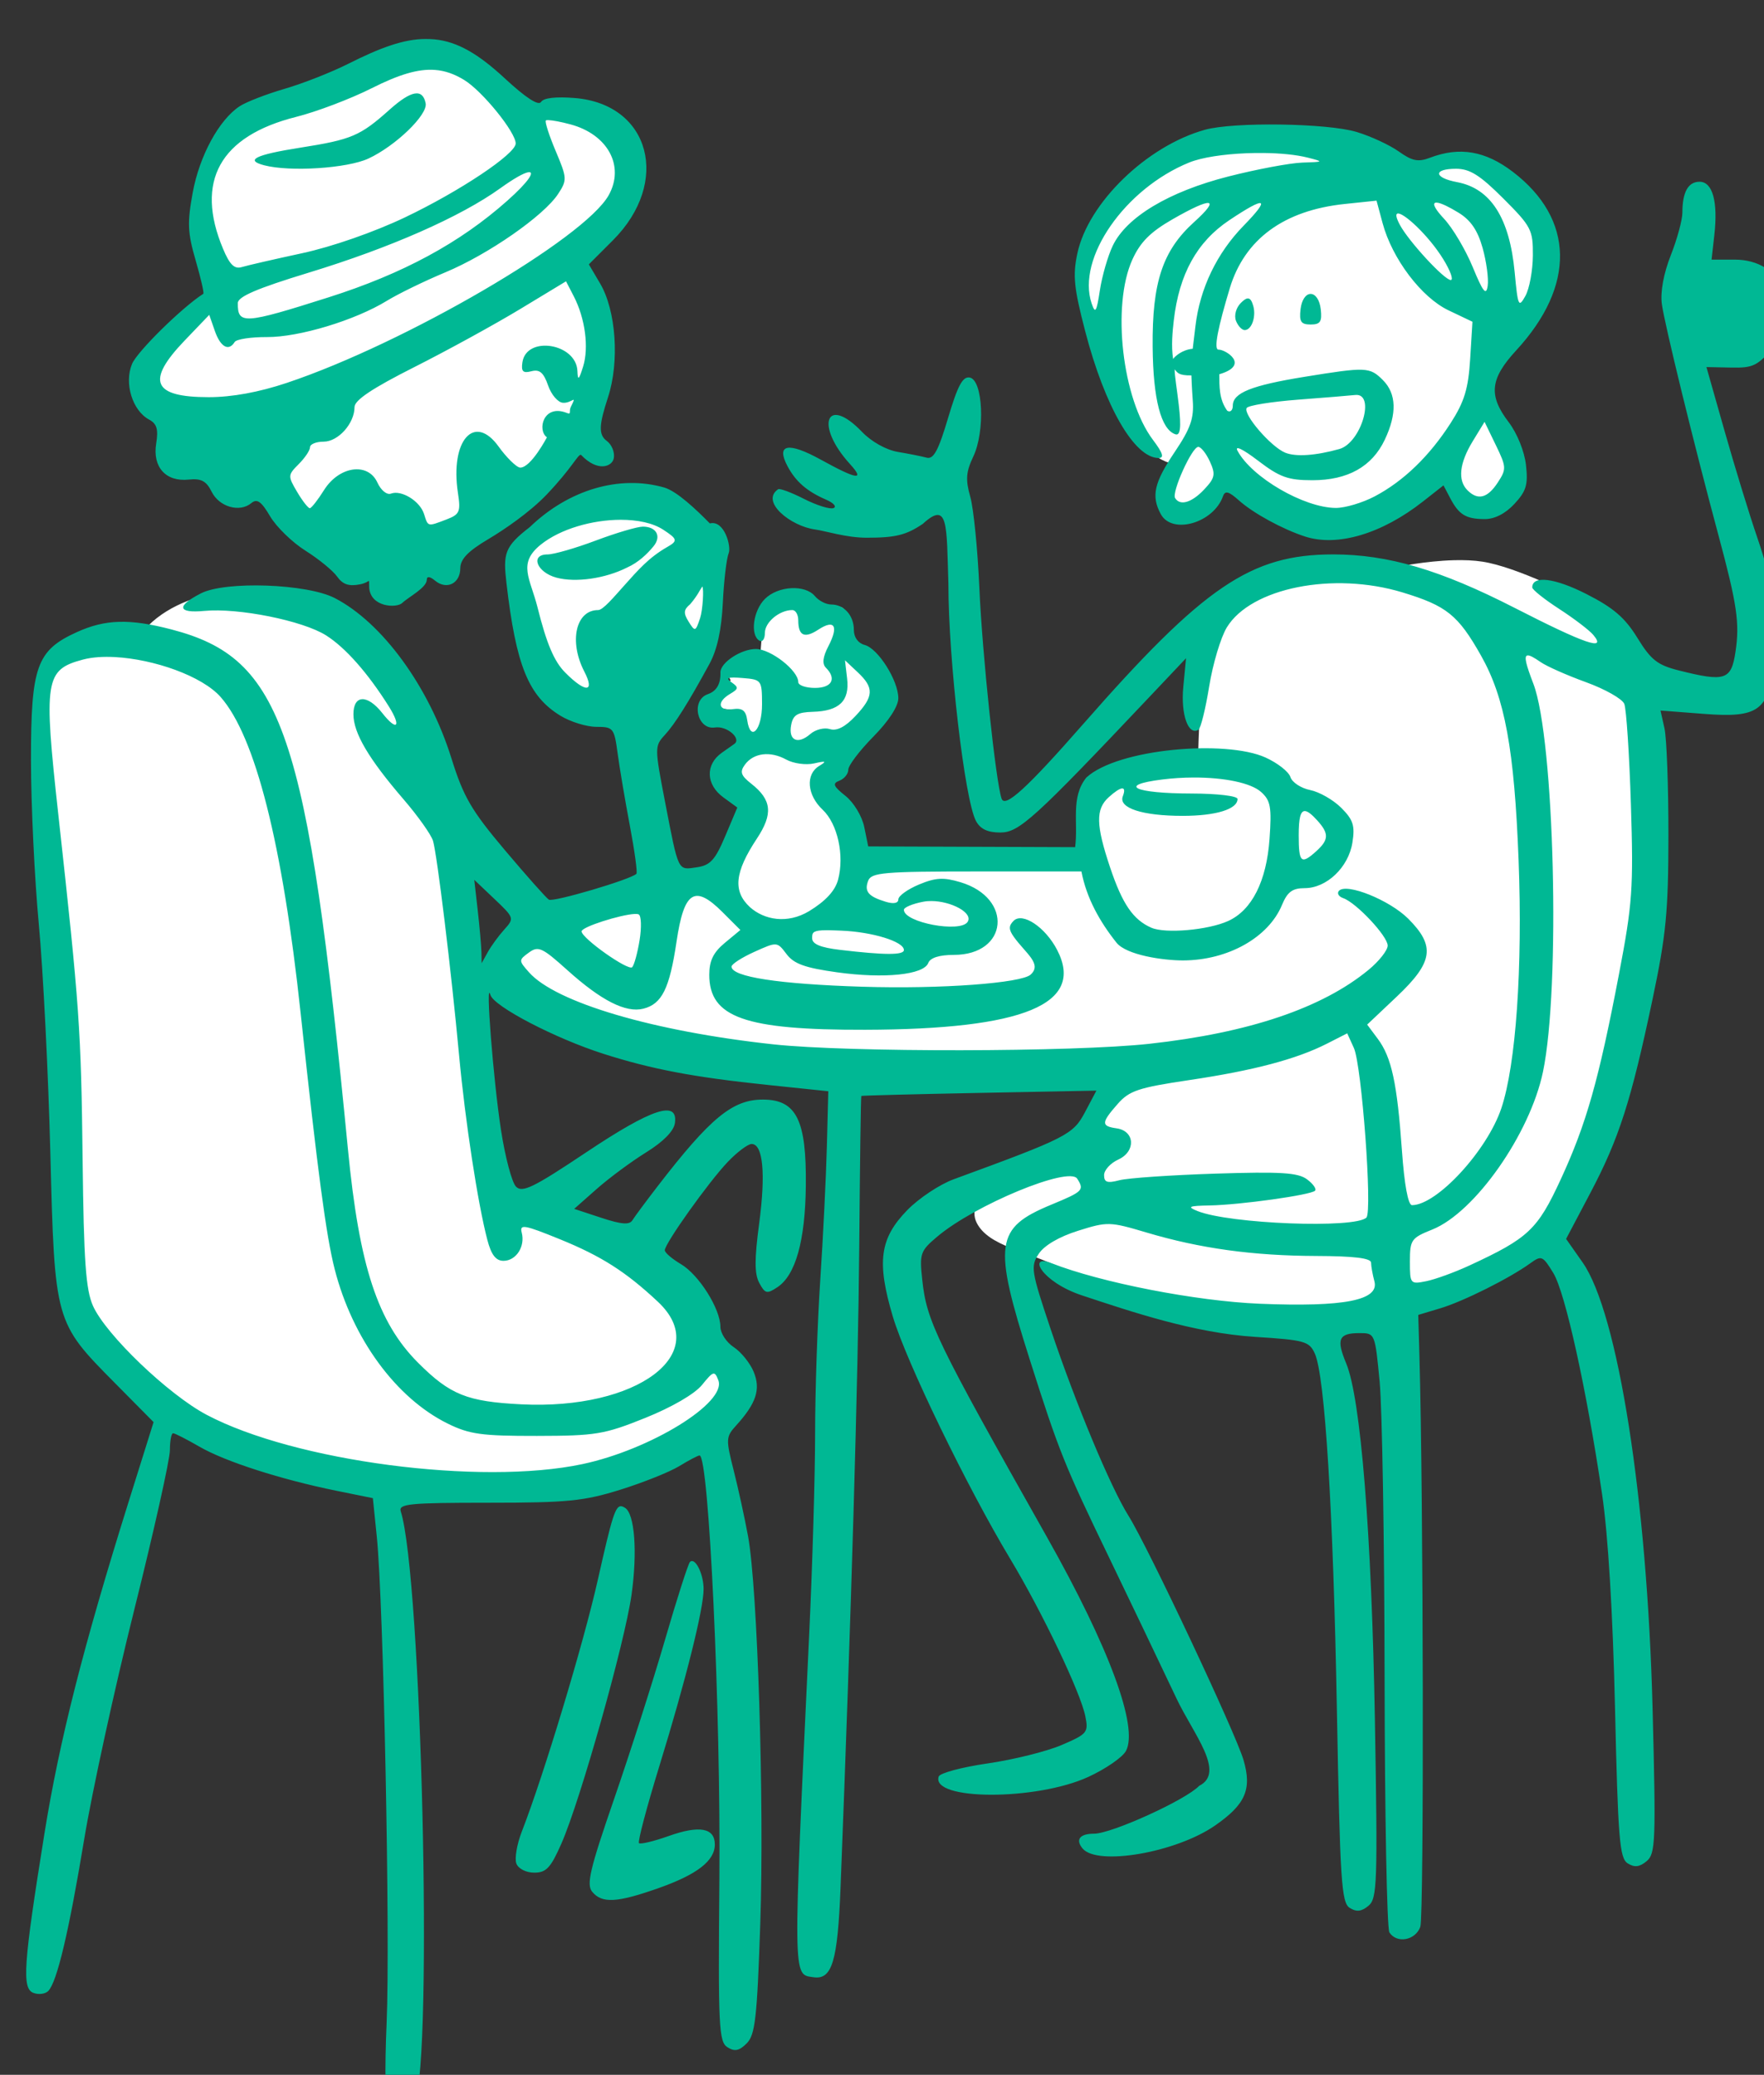 <?xml version="1.0" ?><svg height="335.565mm" viewBox="0 0 285.368 335.565" width="285.368mm" xmlns="http://www.w3.org/2000/svg">
    <rect x="0" y="0" width="285.368" height="335.565" fill="#333333" stroke="none"/>
    <path d="m 10413.738,15151.443 c -13.998,-0.428 -29.262,4.291 -44.123,13.371 -23.777,14.528 -65.923,18.392 -87.314,48.665 -21.391,30.272 -0.319,81.298 -0.319,81.298 0,0 -44.292,42.225 -42.941,61.19 1.14,15.989 21.321,16.048 58.584,15.59 8.492,46.588 33.008,75.283 83.982,81.55 71.73,8.82 132.763,-81.223 136.19,-130.681 1.361,-19.64 -6.917,-37.211 -20.533,-51.576 15.317,-12.401 27.796,-22.686 30.838,-25.811 10.656,-10.949 8.268,-35.64 -13.282,-50.883 -21.55,-15.244 -43.578,-7.658 -43.578,-7.658 0,0 -15.029,-17.533 -34.035,-28.555 -7.127,-4.133 -15.07,-6.243 -23.469,-6.5 z m 504.948,50.139 c -11.769,0.106 -23.499,0.83 -33.25,2.279 -26.003,3.865 -59.084,31.489 -71.012,57.754 -11.928,26.265 -2.624,46.804 14.791,92.75 17.415,45.945 38.17,45.373 38.17,45.373 0,0 -9.542,19.751 -1.828,27.91 7.713,8.158 29.66,-14.384 34.511,-23.974 0,0 6.918,9.017 19.721,17.176 9.365,5.967 18.698,7.986 28.912,9.539 11.421,3.113 24.692,2.556 39.981,-3.258 15.999,-6.084 28.817,-14.739 39.211,-24.774 5.108,4.713 9.209,9.108 10.543,12.196 4.851,11.236 8.27,11.451 20.834,11.451 12.565,0 14.074,-14.744 11.927,-27.984 -1.803,-11.122 -11.031,-34.488 -14.076,-42.028 1.204,-3.513 2.249,-7.028 3.131,-10.535 5.685,-9.188 19.347,-31.179 26.293,-40.76 8.509,-11.737 8.906,-22.113 7.236,-41.078 -1.67,-18.965 -22.504,-36.285 -39.283,-44.301 -16.779,-8.015 -39.283,1.362 -39.283,1.362 0,0 -29.026,-10.52 -46.361,-14.957 -10.835,-2.773 -30.555,-4.317 -50.168,-4.141 z m -390.456,221.939 c -16.127,0.151 -32.029,2.541 -41.093,7.889 -16.112,9.507 -18.72,19.315 -18.051,37.727 16.981,88.991 36.504,78.522 69.799,77.619 33.295,-0.902 47.802,-54.214 49.273,-66.729 1.471,-12.515 -2.829,-47.97 -25.004,-53.129 -9.702,-2.256 -22.381,-3.494 -34.924,-3.377 z m 509.78,35.1 c -17.739,0.464 -35.156,4.178 -35.156,4.178 0,0 -30.425,-6.386 -60.788,-2.598 -30.364,3.788 -49.661,25.793 -54.17,39.537 -4.51,13.744 -6.193,78.623 -6.193,78.623 0,0 -45.416,4.046 -59.305,13.516 -13.889,9.469 -6.193,44.588 -6.193,44.588 l -141.717,3.732 c 0,0 -4.208,-26.891 -8.838,-35.224 -4.63,-8.334 -13.949,-12.988 -11.363,-17.75 2.585,-4.762 13.348,-14.502 13.348,-14.502 0,0 21.526,-23.431 25.674,-34.145 4.149,-10.714 -23.69,-29.488 -23.69,-29.488 0,0 -0.782,-11.526 -3.428,-19.209 -2.646,-7.684 -15.991,2.595 -19.478,-4.602 -3.488,-7.197 -22.608,-2.65 -26.998,3.356 -4.389,6.006 -5.111,27.002 -5.111,27.002 0,0 -9.14,1.46 -16.415,4.545 -7.275,3.084 -1.804,11.797 -1.804,11.797 0,0 -3.305,2.596 -11.002,10.064 -7.696,7.467 13.047,7.846 13.047,7.846 l 8.66,20.129 c 0,0 -11.365,7.467 -8.119,18.181 3.247,10.714 12.447,16.234 9.742,24.676 -2.706,8.441 -18.82,36.74 -18.82,36.74 0,0 -64.214,11.092 -88.084,19.75 -23.87,8.657 -37.519,19.752 -42.87,39.557 27.672,48.879 187.339,56.204 206.278,57.881 18.94,1.678 170.679,3.281 170.679,3.281 l -25.251,41.826 c 0,0 -22.608,9.2 -34.694,14.016 -12.085,4.816 -36.676,22.347 -29.461,36.957 7.215,14.61 31.025,17.262 50.926,27.543 19.902,10.281 72.642,20.274 128.199,28.066 55.556,7.792 95.599,-13.904 138.348,-33.601 42.75,-19.696 67.521,-79.545 73.594,-104.815 6.073,-25.269 24.93,-134.49 22.345,-190.711 -2.586,-56.222 -21.706,-95.396 -34.873,-101.943 -13.168,-6.548 -48.401,-24.621 -69.806,-27.922 -5.351,-0.825 -11.3,-1.032 -17.213,-0.877 z m -748.049,19.734 c -3.104,0.07 -5.619,0.235 -7.371,0.465 -14.009,1.84 -35.294,9.743 -46.658,25.489 0,0 -42.663,0.515 -53.125,14.259 -10.462,13.745 -5.812,93.701 3.507,138.289 9.319,44.587 -0.408,189.376 12.94,248.844 13.347,59.468 82.01,82.193 126.924,99.076 44.914,16.883 131.496,17.154 175.328,15.098 43.831,-2.056 96.449,-41.767 102.582,-56.377 6.132,-14.61 -23.03,-30.142 -24.473,-39.016 -1.443,-8.874 -33.428,-36.848 -53.57,-53.298 -20.143,-16.451 -67.402,-19.047 -67.402,-19.047 l -17.864,-137.608 c 0,0 -12.565,-62.39 -11.482,-91.718 1.082,-29.329 -26.938,-84.034 -48.342,-113.957 -18.729,-26.182 -69.267,-30.949 -90.994,-30.499 z" fill="#FFFFFF" transform="translate(38.589,62.035) matrix(0.265,0,0,0.265,-2728.423,-4067.967)"/>
    <path d="m 10409.951,15140.528 c -12.975,0 -27.557,5.314 -46.787,15.012 -10.366,5.229 -27.931,12.147 -39.035,15.373 -11.105,3.226 -23.475,8.015 -27.488,10.642 -12.566,8.224 -24.523,30.188 -28.664,52.656 -3.392,18.417 -3.131,24.536 1.764,41.377 3.16,10.869 5.273,20.066 4.695,20.436 -13.01,8.328 -40.392,35.268 -43.52,42.822 -4.904,11.841 0.232,28.503 10.475,33.985 4.672,2.5 5.677,5.926 4.277,14.554 -2.336,14.394 5.849,23.499 19.807,22.035 7.681,-0.807 10.785,0.837 14.06,7.43 4.603,9.265 17.083,12.841 24.2,6.934 3.506,-2.91 6.071,-1.112 11.472,8.043 3.826,6.485 13.548,15.935 21.606,20.998 8.056,5.067 16.752,12.176 19.322,15.799 3.417,4.815 7.193,6.084 14.047,4.712 6.68,-1.337 5.237,-4.589 5.523,1.777 0.549,12.23 16.736,12.901 20.172,9.602 3.768,-3.618 14.99,-9.271 14.99,-14.23 0,-2.216 1.915,-1.984 5.051,0.617 7.016,5.823 15.315,1.787 15.385,-7.492 0.05,-5.668 4.673,-10.475 17.25,-17.93 9.45,-5.601 25.183,-16.327 35.423,-27.054 15.788,-16.538 19.185,-24.857 21.02,-24.309 10.164,10.702 18.964,7.218 20.002,2.169 0.742,-3.61 -1.189,-8.42 -4.291,-10.689 -5.262,-3.843 -4.582,-10.215 0.754,-26.529 7.127,-21.79 4.974,-52.983 -4.808,-69.558 l -6.871,-11.643 14.693,-14.693 c 35.482,-35.482 22.813,-83 -23.143,-86.811 -11.643,-0.966 -19.185,-0.102 -20.715,2.375 -1.562,2.526 -9.339,-2.528 -22.167,-14.404 -15.827,-14.651 -28.658,-22.44 -43.028,-23.797 -1.795,-0.17 -3.615,-0.209 -5.467,-0.209 z m 5.942,18.873 c 6.208,0.472 11.895,2.536 17.785,6.127 11.103,6.77 31.551,31.987 31.451,38.797 -0.09,6.405 -34.18,29.143 -67.551,45.052 -18.827,8.976 -44.628,17.967 -62.798,21.883 -16.963,3.656 -33.545,7.465 -36.85,8.465 -4.513,1.367 -7.365,-1.409 -11.453,-11.158 -17.257,-41.153 -1.932,-68.807 44.609,-80.498 12.491,-3.139 33.224,-10.998 46.071,-17.467 16.594,-8.358 28.388,-11.989 38.736,-11.201 z m -12.44,14.426 c -3.621,0.629 -8.668,3.879 -15.263,9.777 -18.043,16.136 -23.143,18.302 -54.74,23.275 -27.139,4.272 -33.894,7.581 -21.874,10.721 15.817,4.134 50.744,1.879 63.649,-4.109 16.56,-7.684 36.293,-26.717 34.937,-33.697 -0.892,-4.602 -3.088,-6.595 -6.709,-5.967 z m 81.688,16.217 c 2.565,0.09 7.794,1.073 13.461,2.599 22.785,6.136 33.203,25.434 23.318,43.192 -14.765,26.523 -124.478,90.489 -196.515,114.57 -17.097,5.716 -33.498,8.713 -47.694,8.713 -34.243,0 -38.415,-9.779 -14.72,-34.508 l 15.064,-15.721 3.43,9.84 c 3.423,9.82 8.454,12.615 12.097,6.721 1.059,-1.713 9.933,-3.058 19.719,-3.008 19.601,0.116 53.864,-10.253 73.223,-22.158 6.855,-4.214 22.928,-12.032 35.72,-17.373 26.186,-10.937 60.047,-34.478 68.797,-47.834 5.552,-8.472 5.485,-9.652 -1.5,-26.186 -4.023,-9.521 -6.719,-17.906 -5.994,-18.629 0.181,-0.181 0.739,-0.25 1.594,-0.218 z m 446.912,2.69 c -18.711,-0.27 -37.381,0.748 -46.176,3.192 -35.379,9.827 -71.237,44.534 -77.844,75.342 -2.906,13.546 -2.15,21.092 4.762,47.627 12.042,46.221 30.081,77.353 44.824,77.353 3.549,0 2.604,-3.026 -3.445,-11.033 -18.817,-24.914 -25.333,-81.991 -12.569,-110.104 4.827,-10.634 10.999,-16.815 24.536,-24.578 24.145,-13.846 29.607,-13.16 13.203,1.66 -19.281,17.419 -25.733,36.794 -25.381,76.231 0.286,31.974 5.116,50.491 13.916,53.355 2.93,0.952 3.658,-3.948 2.023,-18.027 -1.128,-9.712 -2.492,-17.528 -2.511,-21.594 1.689,1.857 2.164,3.816 10.227,3.667 0,0 0.243,7.392 0.835,15.306 0.816,10.911 -1.348,17.082 -11.033,31.474 -12.581,18.696 -14.414,26.825 -8.533,37.813 6.852,12.804 32.206,5.581 38.029,-10.83 1.279,-3.608 3.494,-3.027 9.758,2.572 8.722,7.793 26.611,17.556 40.33,22.012 19.75,6.41 46.862,-1.64 71.965,-21.367 l 12.539,-9.852 4.094,7.77 c 5.367,10.189 9.575,12.752 21.062,12.812 6.043,0.03 12.647,-3.342 18.16,-9.281 7.238,-7.799 8.397,-11.707 7.047,-23.742 -0.932,-8.299 -5.391,-19.353 -10.523,-26.082 -12.504,-16.395 -11.45,-26.495 4.586,-43.891 36.347,-39.432 35.569,-80.194 -2.082,-108.943 -16.766,-12.803 -32.479,-15.487 -50.514,-8.631 -7.31,2.78 -10.899,2.068 -19.137,-3.801 -5.579,-3.972 -17.15,-9.327 -25.713,-11.904 -8.97,-2.699 -27.723,-4.256 -46.435,-4.526 z m -10.553,17.36 c 10.273,0.109 20.076,1.027 27.223,2.845 9.843,2.506 9.73,2.608 -3.393,3.026 -7.468,0.24 -27.785,4.051 -45.148,8.473 -36.365,9.259 -62.26,24.786 -70.606,42.335 -2.982,6.27 -6.503,18.492 -7.824,27.159 -2.027,13.292 -2.814,14.538 -5.033,7.972 -9.279,-27.455 20.224,-70.032 59.601,-86.015 7.704,-3.126 21.04,-5.076 34.832,-5.637 3.448,-0.141 6.924,-0.195 10.348,-0.158 z m -448.843,11.782 c 4.518,-0.866 0.677,5.492 -12.567,17.277 -29.04,25.838 -63.794,44.625 -109.224,59.053 -51.673,16.409 -55.475,16.648 -55.375,3.488 0.03,-3.923 11.72,-8.938 43.281,-18.561 49.79,-15.182 92.681,-34.072 116.951,-51.507 8.504,-6.109 14.224,-9.23 16.934,-9.75 z m 566.538,-2.146 c 8.407,0 14.592,3.89 28.854,18.153 17.073,17.073 18.149,19.146 18.035,34.795 -0.07,9.153 -2.12,20.25 -4.566,24.66 -4.118,7.426 -4.6,6.362 -6.539,-14.41 -3.093,-33.12 -14.63,-51.189 -35.145,-55.039 -14.355,-2.694 -14.785,-8.159 -0.639,-8.159 z m 148.643,7.922 v 0 c -6.963,0 -10.483,6.319 -10.483,18.822 0,4.444 -3.18,16.151 -7.066,26.012 -4.411,11.189 -6.467,22.402 -5.473,29.828 1.626,12.147 19.69,85.915 34.502,140.895 11.423,42.4 13.091,53.767 10.461,71.308 -2.594,17.297 -6.293,18.512 -34.646,11.373 -12.987,-3.271 -16.956,-6.392 -25.233,-19.845 -7.605,-12.359 -14.655,-18.416 -31.228,-26.83 -19.322,-9.807 -32.969,-11.45 -32.969,-3.967 0,1.352 7.428,7.274 16.508,13.158 9.08,5.884 18.433,13.015 20.783,15.846 8.366,10.08 -5.117,5.445 -47.943,-16.483 -45.438,-23.265 -77.374,-32.681 -110.836,-32.681 -50.3,0 -78.862,19.374 -152.649,103.535 -34.245,39.059 -47.757,51.415 -49.806,45.539 -3.584,-10.283 -11.828,-88.377 -13.586,-128.707 -1.018,-23.336 -3.506,-48.296 -5.528,-55.463 -2.98,-10.558 -2.631,-15.238 1.834,-24.648 7.306,-15.397 5.914,-46.656 -2.148,-48.186 -4.325,-0.822 -7.362,4.83 -13.244,24.645 -5.902,19.88 -8.863,25.377 -13.059,24.242 -2.985,-0.804 -10.887,-2.384 -17.562,-3.502 -7.131,-1.196 -16.141,-6.217 -21.852,-12.176 -21.937,-22.899 -29.048,-4.176 -7.429,19.559 9.362,10.279 4.331,9.528 -17.772,-2.655 -19.959,-11.001 -27.539,-9.516 -20.344,3.989 5.019,9.419 11.834,15.33 23.522,20.404 4.668,2.024 6.69,4.354 4.496,5.174 -2.195,0.82 -10.362,-1.76 -18.15,-5.735 -7.791,-3.974 -14.666,-6.424 -15.577,-5.806 -11.117,7.538 7.618,22.566 22.573,24.584 6.262,0.845 18.902,5.023 31.474,5.023 17.613,0 24.144,-1.617 34.266,-8.486 15.708,-14.35 14.435,0.552 15.597,36.59 0,46.444 9.931,131.86 16.829,144.75 2.643,4.939 7.11,7.058 14.863,7.058 11.495,0 20.733,-8.395 91.178,-82.892 l 22.211,-23.489 -1.684,17.528 c -1.614,16.794 3.055,29.952 9.264,26.115 1.39,-0.861 4.335,-12.764 6.543,-26.451 2.208,-13.687 7.047,-29.874 10.755,-35.971 14.71,-24.189 65.013,-34.218 107.268,-21.381 26.954,8.185 33.933,13.799 47.918,38.551 14.576,25.795 20.348,57.227 22.945,124.963 2.51,65.505 -1.62,124.795 -10.541,151.326 -8.7,25.874 -39.311,59.075 -54.513,59.125 -2.395,0.01 -4.683,-12.368 -6.172,-33.379 -2.911,-41.062 -6.33,-56.874 -14.729,-68.123 l -6.488,-8.691 18.143,-17.157 c 22.179,-20.974 23.616,-30.784 6.943,-47.457 -11.378,-11.378 -37.683,-21.985 -42.285,-17.052 -1.389,1.487 -0.233,3.506 2.568,4.484 8.003,2.795 27.156,23.216 27.156,28.955 0,2.851 -5.245,9.506 -11.656,14.791 -28.354,23.372 -73.096,38.464 -133.849,45.149 -46.229,5.086 -183.872,5.282 -229.596,0.328 -73.045,-7.915 -132.762,-25.52 -149.086,-43.948 -6.38,-7.205 -6.383,-7.453 -0.108,-12.041 5.769,-4.218 8.114,-3.151 23.489,10.686 20.692,18.621 35.744,26.254 46.425,23.543 11.363,-2.882 15.986,-12.243 20.264,-41.002 4.58,-30.804 11.06,-34.922 28.112,-17.869 l 10.843,10.842 -9.488,7.857 c -7.009,5.805 -9.488,10.891 -9.488,19.479 0,26.06 21.755,33.736 95.049,33.558 97.091,-0.237 134.373,-15.71 117.318,-48.693 -7.201,-13.926 -21.147,-23.245 -26.611,-17.781 -3.06,3.06 -3.013,5.356 0.199,9.839 7.246,10.108 17.449,16.451 10.189,22.995 -5.655,5.101 -54.173,8.888 -102.685,7.371 -51.094,-1.596 -79.879,-6.024 -79.879,-12.282 0,-1.497 6.26,-5.542 13.91,-8.992 13.896,-6.266 13.917,-6.266 19.67,1.362 4.496,5.96 11.288,8.405 30.943,11.127 28.742,3.984 52.804,1.51 55.576,-5.713 1.22,-3.18 6.745,-4.93 15.577,-4.93 33.305,0 36.479,-34.651 4.064,-44.361 -10.31,-3.09 -15.193,-2.815 -25.338,1.423 -6.911,2.891 -12.566,6.962 -12.566,9.049 0,2.357 -2.894,2.923 -7.637,1.489 -10.7,-3.233 -13.29,-6.32 -10.781,-12.858 1.921,-5.005 9.563,-5.66 66.176,-5.66 h 64.001 c 3.117,16.283 11.175,30.62 21.458,43.523 6.215,7.571 28.434,10.772 40.537,10.772 27.369,-0.05 52.2,-13.955 60.443,-33.858 3.307,-7.982 6.369,-10.253 13.83,-10.253 13.42,0 26.751,-12.694 29.148,-27.756 1.656,-10.408 0.526,-13.942 -6.816,-21.285 -4.842,-4.839 -13.382,-9.716 -18.975,-10.834 -5.593,-1.12 -11.011,-4.692 -12.043,-7.938 -1.03,-3.247 -7.888,-8.617 -15.24,-11.934 -24.276,-10.945 -90.158,-5.435 -109.328,12.231 -9.734,12.084 -4.879,27.608 -6.855,42.498 l -63.157,-0.227 -63.158,-0.23 -2.414,-11.805 c -1.357,-6.634 -6.383,-14.968 -11.472,-19.027 -7.479,-5.962 -8.116,-7.584 -3.663,-9.293 2.967,-1.14 5.395,-4.158 5.395,-6.709 0,-2.552 6.873,-11.614 15.275,-20.135 9.398,-9.532 15.264,-18.563 15.264,-23.472 -0.02,-10.802 -12.372,-30.367 -20.525,-32.497 -4.013,-1.052 -6.62,-4.651 -6.62,-9.142 0,-8.842 -5.975,-15.561 -13.841,-15.561 -3.131,0 -7.596,-2.291 -9.92,-5.093 -5.996,-7.224 -22.549,-6.306 -30.551,1.699 -7.163,7.161 -9.13,21.915 -3.395,25.459 1.866,1.153 3.395,-0.992 3.395,-4.77 0,-6.515 8.899,-13.898 16.75,-13.898 1.989,0 3.617,2.8 3.617,6.222 0,9.519 3.781,11.276 12.281,5.708 9.914,-6.494 12.506,-2.21 6.116,10.107 -3.441,6.633 -3.92,10.769 -1.524,13.164 6.706,6.706 3.659,12.32 -6.689,12.32 -5.601,0 -10.184,-1.596 -10.184,-3.549 0,-7.095 -16.798,-20.212 -25.887,-20.212 -9.036,0 -21.636,8.295 -21.636,14.242 0,1.653 0.67,10.488 -7.619,13.31 -10.614,3.613 -6.667,21.986 4.242,20.352 7.522,-1.126 16.381,6.859 11.863,10.045 l -7.639,5.387 c -10.146,7.154 -9.733,19.436 0.914,27.193 l 8.551,6.226 -7.398,17.512 c -6.145,14.545 -9.085,17.757 -17.352,18.971 -11.736,1.724 -11.005,3.235 -19.346,-39.875 -6.386,-33.009 -6.392,-34.12 -0.292,-40.736 6.315,-6.847 14.377,-19.656 27.351,-43.454 4.751,-8.714 7.407,-20.815 8.197,-37.341 0.643,-13.444 2.262,-27.112 3.598,-30.368 1.636,-3.987 -2.642,-20.346 -11.514,-18.105 -8.321,-8.452 -20.136,-19.689 -27.886,-21.912 -27.311,-7.832 -58.343,1.316 -82.086,24.199 -15.375,11.861 -16.291,16.064 -14.207,34.014 5.864,50.534 13.451,69.175 32.998,81.092 6.084,3.71 15.933,6.761 21.886,6.761 10.345,0.01 10.922,0.725 12.987,16.135 1.188,8.868 4.554,28.764 7.478,44.215 2.925,15.449 4.718,28.662 3.987,29.365 -3.655,3.509 -50.851,17.43 -53.432,15.76 -1.642,-1.061 -13.757,-14.695 -26.922,-30.299 -20.4,-24.179 -25.214,-32.458 -32.572,-56.01 -13.618,-43.592 -42.131,-82.737 -71.209,-97.758 -17.017,-8.79 -66.762,-10.533 -81.721,-2.865 -15.151,7.765 -14.269,12.264 2.098,10.703 20.711,-1.975 60.043,5.926 74.301,14.926 11.812,7.457 25.516,22.966 38.353,43.404 7.8,12.421 4.946,15.415 -3.932,4.129 -9.207,-11.706 -17.737,-11.382 -17.707,0.67 0.02,11.388 9.277,27.101 30.514,51.766 8.842,10.268 16.977,21.723 18.078,25.459 2.527,8.579 11.161,79.577 15.895,130.691 3.739,40.379 11.439,90.681 17.277,112.871 2.394,9.102 5.198,12.729 9.838,12.729 7.716,0 13.363,-8.728 11.141,-17.221 -1.389,-5.316 1.51,-4.811 23.24,4.031 25.368,10.323 40.321,19.851 59.857,38.141 33.72,31.564 -12.412,66.203 -83.408,62.631 -33.06,-1.662 -43.395,-5.82 -62.893,-25.307 -24.683,-24.669 -35.949,-58.879 -42.867,-130.168 -24.818,-255.751 -39.743,-299.729 -107.722,-317.435 -25.651,-6.681 -40.4,-6.268 -57.772,1.619 -24.576,11.156 -28.053,20.863 -28.023,78.197 0.02,27.071 2.17,72.134 4.791,100.139 2.62,28.005 5.781,90.636 7.023,139.18 2.653,103.672 2.64,103.628 39.42,140.775 l 23.617,23.851 -15.164,48.379 c -27.734,88.476 -42.4,146.256 -51.48,202.829 -12.831,79.944 -13.836,94.422 -6.74,97.146 3.146,1.209 7.23,0.693 9.066,-1.143 5.322,-5.32 12.589,-35.966 21.961,-92.609 4.789,-28.937 18.519,-91.878 30.512,-139.867 11.993,-47.985 21.806,-91.902 21.806,-97.592 0,-5.691 0.873,-10.346 1.942,-10.346 1.068,0 8.322,3.698 16.123,8.215 15.642,9.056 49.784,20.031 83.771,26.928 l 22.065,4.475 2.4,23.474 c 4.104,40.134 8.247,244.985 6.002,296.733 -1.274,29.391 -0.837,50.93 1.088,53.464 v -0.02 c 5.307,6.985 12.523,4.826 16.201,-4.848 11.045,-29.053 4.037,-320.692 -8.67,-360.779 -1.448,-4.567 5.349,-5.232 53.461,-5.232 48.278,0 58.278,-0.985 80.578,-7.946 14.002,-4.371 30.222,-10.864 36.043,-14.428 5.821,-3.565 11.372,-6.482 12.334,-6.482 5.723,0 13.003,156.062 12.1,259.385 -0.779,89.235 -0.333,98.469 4.912,101.777 4.425,2.79 7.169,2.243 11.775,-2.363 5.163,-5.16 6.322,-15.379 8.276,-72.926 2.512,-73.945 -1.622,-204.915 -7.467,-236.648 -2.064,-11.202 -6.031,-29.34 -8.815,-40.303 -4.79,-18.86 -4.707,-20.325 1.504,-27.156 12.35,-13.583 15.162,-22.173 10.75,-32.825 -2.213,-5.342 -7.687,-12.113 -12.166,-15.046 -4.478,-2.935 -8.144,-8.527 -8.144,-12.432 0,-10.932 -13.109,-31.743 -24.082,-38.225 -5.425,-3.202 -9.864,-7.013 -9.864,-8.465 0,-4.127 26.684,-41.581 38.352,-53.835 5.777,-6.067 12.375,-11.032 14.66,-11.032 6.946,0 8.656,18.028 4.598,48.516 -2.906,21.827 -2.887,30.77 0.07,36.297 3.522,6.582 4.657,6.848 11.053,2.601 11.124,-7.386 16.988,-28.308 17.365,-61.955 0.448,-39.959 -5.735,-52.461 -26.014,-52.562 -18.641,-0.102 -32.186,11.016 -64.504,52.955 -7.097,9.208 -14.002,18.524 -15.345,20.695 -1.817,2.941 -6.678,2.557 -18.998,-1.498 l -16.555,-5.449 13.764,-12.162 c 7.57,-6.688 21.16,-16.745 30.203,-22.346 10.438,-6.467 16.838,-12.973 17.527,-17.82 2.027,-14.273 -14.041,-8.977 -54.221,17.869 -32.085,21.437 -38.911,24.778 -42.769,20.918 -2.525,-2.526 -6.676,-18.209 -9.225,-34.846 -4.656,-30.396 -9.557,-92.93 -6.445,-82.234 2.056,7.065 39.523,26.587 69.143,36.027 29.529,9.414 55.016,14.242 99.796,18.914 l 37.358,3.901 -0.885,33.912 c -0.487,18.651 -2.301,55.295 -4.031,81.431 -1.73,26.14 -3.137,68.15 -3.137,93.354 0,25.205 -1.612,80.197 -3.588,122.205 -10.078,214.151 -10.154,207.942 2.631,209.818 11.308,1.663 14.718,-9.657 16.483,-54.699 6.497,-165.715 10.797,-312.964 11.418,-391.045 0.401,-50.41 0.97,-91.857 1.265,-92.111 0.296,-0.255 32.706,-1.09 72.024,-1.856 l 71.484,-1.388 -6.988,13.189 c -7.236,13.656 -11.056,15.606 -80.16,40.918 -8.504,3.113 -21.226,11.565 -28.27,18.777 -16.857,17.264 -18.805,31.588 -8.848,65.024 8.169,27.43 45.225,103.899 71.645,147.844 19.626,32.651 42.958,81.525 45.871,96.097 1.973,9.863 1.202,10.802 -14.453,17.52 -9.095,3.906 -29.417,8.959 -45.158,11.238 -15.742,2.276 -29.2,5.88 -29.909,8.002 -4.894,14.693 59.517,14.849 91.336,0.231 10.575,-4.858 20.918,-11.991 22.985,-15.85 7.76,-14.502 -10.234,-63.184 -48.262,-130.57 -67.849,-120.224 -73.387,-131.644 -76.092,-156.887 -1.737,-16.204 -1.216,-17.705 9.233,-26.498 23.046,-19.39 80.405,-43.096 85.367,-35.283 4.432,6.984 3.632,7.779 -15.903,15.877 -34.281,14.207 -35.587,23.686 -13.054,94.582 17.784,55.952 21.164,64.373 48.66,121.252 10.83,22.404 29.272,60.994 41.014,85.734 10.171,21.43 30.096,44.926 13.713,53.096 -8.018,8.537 -53.44,29.203 -64.18,29.203 -8.696,0 -11.486,3.6 -6.988,9.021 8.977,10.817 57.048,2.502 80.835,-13.98 18.629,-12.911 22.647,-22.125 17.432,-39.977 -4.824,-16.518 -58.441,-130.329 -70.256,-149.131 -10.916,-17.373 -32.352,-68.757 -47.435,-113.713 -11.968,-35.674 -12.4,-38.394 -7.338,-46.121 3.354,-5.117 12.387,-10.414 23.982,-14.06 17.98,-5.657 19.381,-5.621 41.869,1.072 32.633,9.713 64.852,14.171 103.649,14.299 23.048,0.08 33.351,1.338 33.381,4.078 0.02,2.178 0.942,7.301 2.035,11.381 3.108,11.588 -18.404,15.8 -69.973,13.699 -38.844,-1.582 -97.108,-12.937 -127.295,-24.808 -14.79,-5.818 -6.19,11.453 18.766,19.714 30.086,9.957 68.305,22.942 105.664,25.315 30.25,1.92 33.059,2.702 36.455,10.154 6.179,13.561 11.244,95.39 13.492,218.012 1.904,103.81 2.767,117.142 7.797,120.31 4.145,2.609 7.208,2.275 11.469,-1.265 5.343,-4.432 5.661,-13.653 3.922,-113.522 -1.975,-113.434 -8.646,-196.285 -17.51,-217.5 -6.195,-14.827 -4.595,-18.492 8.076,-18.492 9.486,0 9.526,0.1 12.342,29.703 1.553,16.337 2.908,97.682 3.012,180.764 0.104,83.081 1.425,152.967 2.935,155.301 4.501,6.953 15.849,4.909 18.869,-3.395 2.307,-6.345 1.913,-262.362 -0.535,-348.404 l -0.713,-25.07 13.58,-4.081 c 14.081,-4.231 42.151,-18.279 54.782,-27.416 6.871,-4.97 7.628,-4.65 14.093,5.946 7.272,11.917 20.276,70.902 29.782,135.095 3.655,24.677 6.552,72.619 7.875,130.331 1.836,80.066 2.788,91.728 7.748,94.849 4.153,2.615 7.225,2.259 11.554,-1.334 5.434,-4.511 5.72,-11.837 3.631,-93.154 -3.282,-127.773 -21.139,-241.557 -42.738,-272.307 l -10.059,-14.316 14.836,-28.115 c 17.465,-33.099 24.833,-56.039 37.924,-118.071 8.302,-39.34 9.669,-53.514 9.709,-100.138 0.02,-29.871 -1.057,-59.227 -2.398,-65.233 l -2.44,-10.916 26.582,2.051 c 33.119,2.553 39.287,-1.906 42.926,-31.033 3.067,-24.55 0.171,-45.696 -10.539,-76.914 -4.721,-13.763 -13.612,-42.732 -19.756,-64.375 l -11.17,-39.352 15.067,0.315 c 13.569,0.283 16.212,-1.039 26.556,-13.266 12.586,-14.876 14.28,-22.396 6.498,-28.855 -2.801,-2.326 -5.093,-5.829 -5.094,-7.786 0,-8.71 -11.628,-15.974 -25.566,-15.974 h -14.334 l 1.699,-15.074 c 2.293,-20.34 -1.076,-32.452 -9.023,-32.452 z m -197.19,11.532 3.694,13.72 c 5.863,21.77 23.685,45.332 40.262,53.227 l 14.593,6.951 -1.398,22.738 c -1.116,18.139 -3.514,26.032 -11.858,39.035 -13.003,20.26 -28.832,35.542 -46.433,44.817 -7.44,3.921 -18.132,7.083 -23.76,7.053 -19.43,-0.142 -51.2,-18.603 -59.949,-34.836 -1.928,-3.578 3.171,-1.144 12.451,5.939 13.323,10.169 18.394,11.986 33.279,11.986 21.579,-0.02 36.345,-8.281 44.141,-24.71 7.533,-15.874 7.157,-28.104 -1.119,-36.379 -8.066,-8.067 -10.12,-8.152 -48.004,-2.004 -32.384,5.258 -43.651,9.799 -43.651,17.597 0,2.846 -1.527,4.228 -3.394,3.075 -5.02,-6.887 -4.805,-14.914 -4.834,-22.262 19.229,-5.643 3.621,-15.188 -0.457,-15.026 -3.287,0.183 -0.07,-14.504 6.807,-37.351 9.044,-30.05 33.032,-47.655 70.236,-51.543 z m 37.565,1.31 c 2.413,0.479 6.624,2.461 12.465,6.022 7.447,4.542 11.711,10.784 14.726,21.554 2.334,8.338 3.728,18.724 3.096,23.086 -0.909,6.26 -2.821,3.874 -9.104,-11.361 -4.375,-10.608 -12.243,-23.88 -17.486,-29.494 -5.399,-5.779 -7.101,-9.098 -5.506,-9.787 0.399,-0.172 1.004,-0.179 1.809,-0.02 z m -108.381,0.229 c 1.469,0.572 -1.976,5.177 -10.381,13.8 -16.299,16.718 -26.623,38.218 -29.344,61.106 -1.573,13.216 -1.67,13.948 -1.67,13.948 -6.379,0.56 -10.906,4.614 -11.972,6.259 -1.266,-7.999 -0.349,-16.961 0.414,-23.606 3.27,-28.269 14.173,-47.945 33.855,-61.099 11.247,-7.516 17.629,-10.98 19.098,-10.408 z m 83.529,6.357 c 3.268,-1.208 18.855,13.004 28.006,27.813 4.327,7.002 6.392,12.73 4.59,12.73 -3.906,0 -25.675,-23.582 -31.062,-33.648 -2.342,-4.377 -2.623,-6.493 -1.534,-6.895 z m -507.505,41.331 4.74,9.162 c 6.952,13.436 9.313,31.272 5.689,42.877 -2.565,8.208 -3.238,8.739 -3.472,2.736 -0.665,-16.984 -31.166,-21.817 -33.59,-5.322 -0.823,5.609 0.367,6.774 5.51,5.431 4.989,-1.306 7.434,0.788 10.209,8.75 2.006,5.756 5.988,10.139 8.808,10.469 5.55,0.649 9.172,-5.792 5.032,2.535 -1.334,2.682 0.586,4.909 -2.43,3.703 -14.316,-5.727 -18.263,10.524 -12.162,14.877 0,0 -9.682,18.477 -16.276,18.477 -2.348,0 -8.988,-6.918 -13.05,-12.623 -14.908,-20.935 -29.906,-4.027 -24.983,28.166 1.747,11.429 1.038,13.044 -7.06,16.125 -11.627,4.419 -11.142,4.539 -13.653,-3.371 -2.507,-7.9 -13.833,-14.854 -20.207,-12.41 -2.449,0.939 -6.111,-2.056 -8.246,-6.741 -5.736,-12.587 -23.392,-10.099 -32.603,4.594 -3.758,5.996 -7.649,10.963 -8.647,11.033 -0.997,0.07 -4.489,-4.398 -7.76,-9.933 -5.743,-9.723 -5.71,-10.296 0.967,-16.971 3.801,-3.801 6.908,-8.435 6.908,-10.307 0,-1.862 3.733,-3.39 8.295,-3.39 8.908,0 18.862,-11.136 18.862,-21.098 0,-4.229 10.786,-11.442 36.492,-24.406 20.071,-10.122 49.121,-26.048 64.558,-35.385 z m 454.566,7.698 c -3.032,0 -5.527,3.778 -6.166,9.336 -0.875,7.599 0.27,9.332 6.166,9.332 5.895,0 7.04,-1.733 6.166,-9.332 -0.64,-5.558 -3.135,-9.336 -6.166,-9.336 z m -38.727,2.793 c -1.275,0.231 -2.656,1.493 -3.957,2.789 -2.857,2.856 -4.132,7.593 -2.906,10.788 1.202,3.131 3.598,5.693 5.324,5.693 4.561,0 7.397,-9.263 4.86,-15.875 -0.878,-2.825 -2.046,-3.625 -3.321,-3.395 z m 65.883,58.895 c 12.677,-1.457 3.702,29.241 -9.639,32.974 -14.519,4.057 -26.611,4.873 -33.07,2.225 -8.736,-3.579 -25.857,-23.462 -23.496,-27.283 0.954,-1.543 15.093,-3.823 31.422,-5.068 16.33,-1.245 31.982,-2.528 34.783,-2.848 z m 79.012,16.387 6.871,14.181 c 6.51,13.438 6.569,14.641 1.15,22.912 -6.232,9.512 -12.124,11 -18.463,4.661 -6.058,-6.06 -4.936,-16.536 3.196,-29.876 z m -174.772,15.277 c 1.658,0 4.853,4.031 7.1,8.961 3.56,7.816 3.122,9.987 -3.441,16.973 -7.618,8.107 -14.748,10.24 -17.791,5.316 -2.221,-3.593 10.286,-31.25 14.132,-31.25 z m -352.63,44.492 c 10.29,-0.02 19.703,1.925 26.064,6.094 8.473,5.55 9.054,6.733 2.535,10.435 -11.408,6.48 -18.141,14.392 -26.066,23.217 -6.905,7.689 -13.281,15.358 -16.282,15.358 -13.623,0 -17.923,19.138 -8.425,37.507 6.649,12.854 0.863,13.194 -11.614,0.68 -6.786,-6.807 -11.376,-17.602 -16.945,-39.849 -4.461,-17.75 -12.363,-26.704 1.93,-38.231 12.034,-9.704 31.646,-15.181 48.803,-15.211 z m 13.587,4.184 c -3.401,0 -16.331,3.819 -28.732,8.486 -12.401,4.666 -25.678,8.486 -29.506,8.486 -10.732,0 -6.553,10.909 5.418,14.147 11.764,3.183 29.863,0.593 43.268,-6.194 6.781,-3.028 12.219,-8.254 16.013,-12.894 5.042,-6.077 1.845,-12.031 -6.461,-12.031 z m 36.258,36.545 c 1.082,1.085 0.275,14.483 -1.326,19.287 -2.773,8.318 -3.103,8.423 -6.99,2.199 -3.281,-5.255 -3.098,-7.348 0.941,-10.701 4.491,-5.296 5.443,-7.903 7.375,-10.785 z m 503.723,42.064 c 1.351,-0.237 4.019,1.256 8.131,4.104 3.683,2.554 16.145,8.067 27.693,12.255 11.548,4.19 22.032,10.124 23.297,13.184 1.265,3.063 3.091,30.783 4.059,61.609 1.603,51 0.944,60.321 -7.321,103.538 -12.393,64.801 -19.922,91.306 -35.535,125.101 -14.165,30.661 -19.715,35.887 -55.816,52.57 -9.005,4.16 -20.844,8.46 -26.307,9.553 -9.7,1.94 -9.936,1.658 -9.936,-12.041 0,-13.216 0.794,-14.349 13.67,-19.5 25.994,-10.402 59.618,-58.305 67.565,-96.256 10.761,-51.393 7.001,-203.236 -5.865,-236.83 -4.482,-11.7 -5.887,-16.893 -3.635,-17.287 z m -862.356,0.998 c 23.829,1.253 53.312,11.545 64.637,24.416 21.193,24.084 37.734,89.483 48.818,193 10.317,96.367 15.568,135.834 20.768,156.152 10.843,42.363 37.438,78.686 69.002,94.241 13.285,6.549 20.796,7.577 54.449,7.527 35.988,-0.06 41.159,-0.926 66.194,-10.998 16.269,-6.543 30.153,-14.62 34.632,-20.148 6.906,-8.521 7.663,-8.739 9.932,-2.827 5.234,13.641 -41.325,42.353 -83.012,51.188 -62.284,13.2 -175.575,-1.671 -229.373,-30.106 -23.383,-12.361 -61.555,-48.943 -69.375,-66.488 -4.37,-9.806 -5.613,-27.319 -6.324,-89.058 -0.916,-79.637 -1.889,-93.462 -14.795,-210.471 -9.108,-82.563 -8.154,-88.665 14.836,-94.854 2.961,-0.797 6.267,-1.301 9.815,-1.539 3.104,-0.209 6.392,-0.216 9.796,-0.03 z m 445.752,1.973 7.799,7.324 c 10.127,9.514 9.832,14.783 -1.5,26.789 -6.216,6.584 -11.359,9.195 -15.519,7.873 -3.422,-1.086 -8.785,0.256 -11.918,2.983 -7.682,6.681 -13.529,3.94 -11.725,-5.495 1.176,-6.149 3.836,-7.771 13.184,-8.035 16.212,-0.461 22.577,-6.609 20.982,-20.273 z m -62.519,10.812 c 11.585,0.938 11.841,1.28 11.881,15.948 0.04,15.741 -7.095,23.497 -9.034,9.818 -0.841,-5.935 -2.961,-7.579 -8.748,-6.774 -9.072,1.262 -10.098,-4.365 -1.697,-9.316 5.192,-3.061 5.3,-3.95 0.85,-7.066 -3.902,-2.737 -2.325,-3.343 6.748,-2.61 z m 12.363,46.604 c 4.431,-0.546 9.422,0.483 14.301,3.17 4.376,2.415 12.012,3.463 16.973,2.343 7.385,-1.663 7.943,-1.376 3.078,1.579 -8.387,5.097 -7.37,17.718 2.148,26.66 9.158,8.605 13.41,27.894 9.43,42.777 -1.801,6.735 -7.621,13.029 -17.737,19.188 -13.267,7.938 -27.347,5.311 -36.062,-2.481 -10.521,-9.751 -9.352,-21.302 4.234,-41.83 9.992,-15.1 9.125,-23.639 -3.396,-33.488 -6.402,-5.037 -7.139,-7.226 -3.914,-11.635 2.643,-3.615 6.515,-5.736 10.945,-6.283 z m 262.881,14.119 c 18.664,-0.06 35.078,3.228 41.34,8.871 5.765,5.198 6.482,9.217 5.103,28.637 -1.83,25.767 -10.743,43.45 -25.228,50.049 -12.203,5.56 -38.379,7.856 -46.918,4.117 -11.125,-4.873 -17.684,-14.453 -25.168,-36.766 -8.705,-25.948 -8.9,-35.597 -0.871,-42.861 7.703,-6.972 11.158,-7.201 8.615,-0.572 -2.742,7.141 11.919,11.927 36.539,11.927 20.279,0 33.502,-4.065 33.502,-10.302 0,-1.836 -12.317,-3.299 -28.006,-3.329 -35.056,-0.06 -45.669,-5.102 -18.029,-8.554 6.429,-0.803 12.899,-1.196 19.121,-1.217 z m 68.189,20.488 c 1.741,0.163 4.154,2.121 7.418,5.727 7.201,7.956 7.08,11.785 -0.589,18.724 -9.285,8.403 -10.764,7.078 -10.764,-9.654 0,-10.357 1.034,-15.069 3.935,-14.797 z m -507.226,41.949 12.31,11.686 c 12.11,11.489 12.208,11.792 6.002,18.668 -3.47,3.845 -7.997,10.044 -10.062,13.779 l -3.756,6.787 -0.131,-6.787 c -0.07,-3.735 -1.085,-15.191 -2.248,-25.459 z m 279.121,12.942 c 11.916,0.09 25.519,7.139 22.1,12.67 -4.307,6.971 -38.946,0.473 -38.946,-7.305 0,-1.497 5.354,-3.724 11.897,-4.951 1.579,-0.297 3.247,-0.427 4.949,-0.414 z m -181.252,7.898 c 1.209,-0.06 2.098,0.03 2.555,0.299 1.532,0.894 1.758,7.96 0.5,15.705 -1.257,7.742 -3.282,15.153 -4.498,16.469 -2.307,2.493 -30.688,-17.532 -30.909,-21.809 -0.145,-2.773 23.894,-10.264 32.352,-10.664 z m 114.385,9.991 c 1.965,-0.113 4.576,-0.1 8.041,0.04 l 3.881,0.154 c 18.472,0.729 38.099,6.573 38.099,11.818 0,3.178 -11.631,3.15 -39.037,-0.1 -11.93,-1.415 -16.973,-3.529 -16.973,-7.108 0,-2.957 0.09,-4.466 5.989,-4.806 z m 320.652,62.861 4.063,8.92 c 4.798,10.529 11.401,99.772 7.66,103.515 -6.843,6.844 -83.501,3.892 -103.098,-3.97 -6.603,-2.647 -5.435,-3.196 7.447,-3.426 18.585,-0.34 61.663,-6.364 64.286,-8.986 1.043,-1.044 -1.156,-4.171 -4.887,-6.948 -5.523,-4.112 -15.934,-4.759 -56.006,-3.478 -27.072,0.866 -53.421,2.679 -58.555,4.029 -7.383,1.937 -9.336,1.287 -9.336,-3.109 0,-3.059 3.888,-7.332 8.641,-9.498 10.891,-4.963 10.232,-17.47 -1.004,-19.067 -9.548,-1.355 -9.45,-3.4 0.711,-14.941 7.091,-8.058 12.684,-9.913 43.727,-14.524 39.238,-5.825 65.408,-12.757 84.089,-22.271 z m -442.752,288.689 c -4.022,-1.036 -6.041,6.28 -14.793,45.133 -8.759,38.889 -32.976,119.035 -46.338,153.356 -2.992,7.687 -4.484,16.47 -3.314,19.521 1.21,3.151 5.917,5.541 10.908,5.541 7.335,0 10.069,-2.931 16.609,-17.82 11.566,-26.327 38.694,-122.6 42.803,-151.906 3.66,-26.096 1.906,-49.287 -4.002,-52.938 -0.681,-0.422 -1.298,-0.739 -1.873,-0.887 z m 42.762,33.373 c -0.44,0 -0.861,0.181 -1.252,0.571 -1.093,1.095 -7.934,22.434 -15.199,47.425 -7.266,24.99 -21.226,68.647 -31.024,97.008 -14.913,43.175 -17.1,52.434 -13.426,56.862 5.958,7.179 15.004,6.702 40.106,-2.114 23.86,-8.382 34.74,-16.767 34.74,-26.783 0,-10.09 -9.377,-11.826 -28.058,-5.191 -9.185,3.265 -17.399,5.234 -18.254,4.379 -0.854,-0.853 4.732,-21.971 12.414,-46.926 16.24,-52.751 27.073,-96.102 27.033,-108.176 -0.03,-8.191 -3.996,-17.057 -7.08,-17.055 z" fill="#00B894" transform="translate(38.589,62.035) matrix(0.265,0,0,0.265,-2728.423,-4067.967)"/>
</svg>